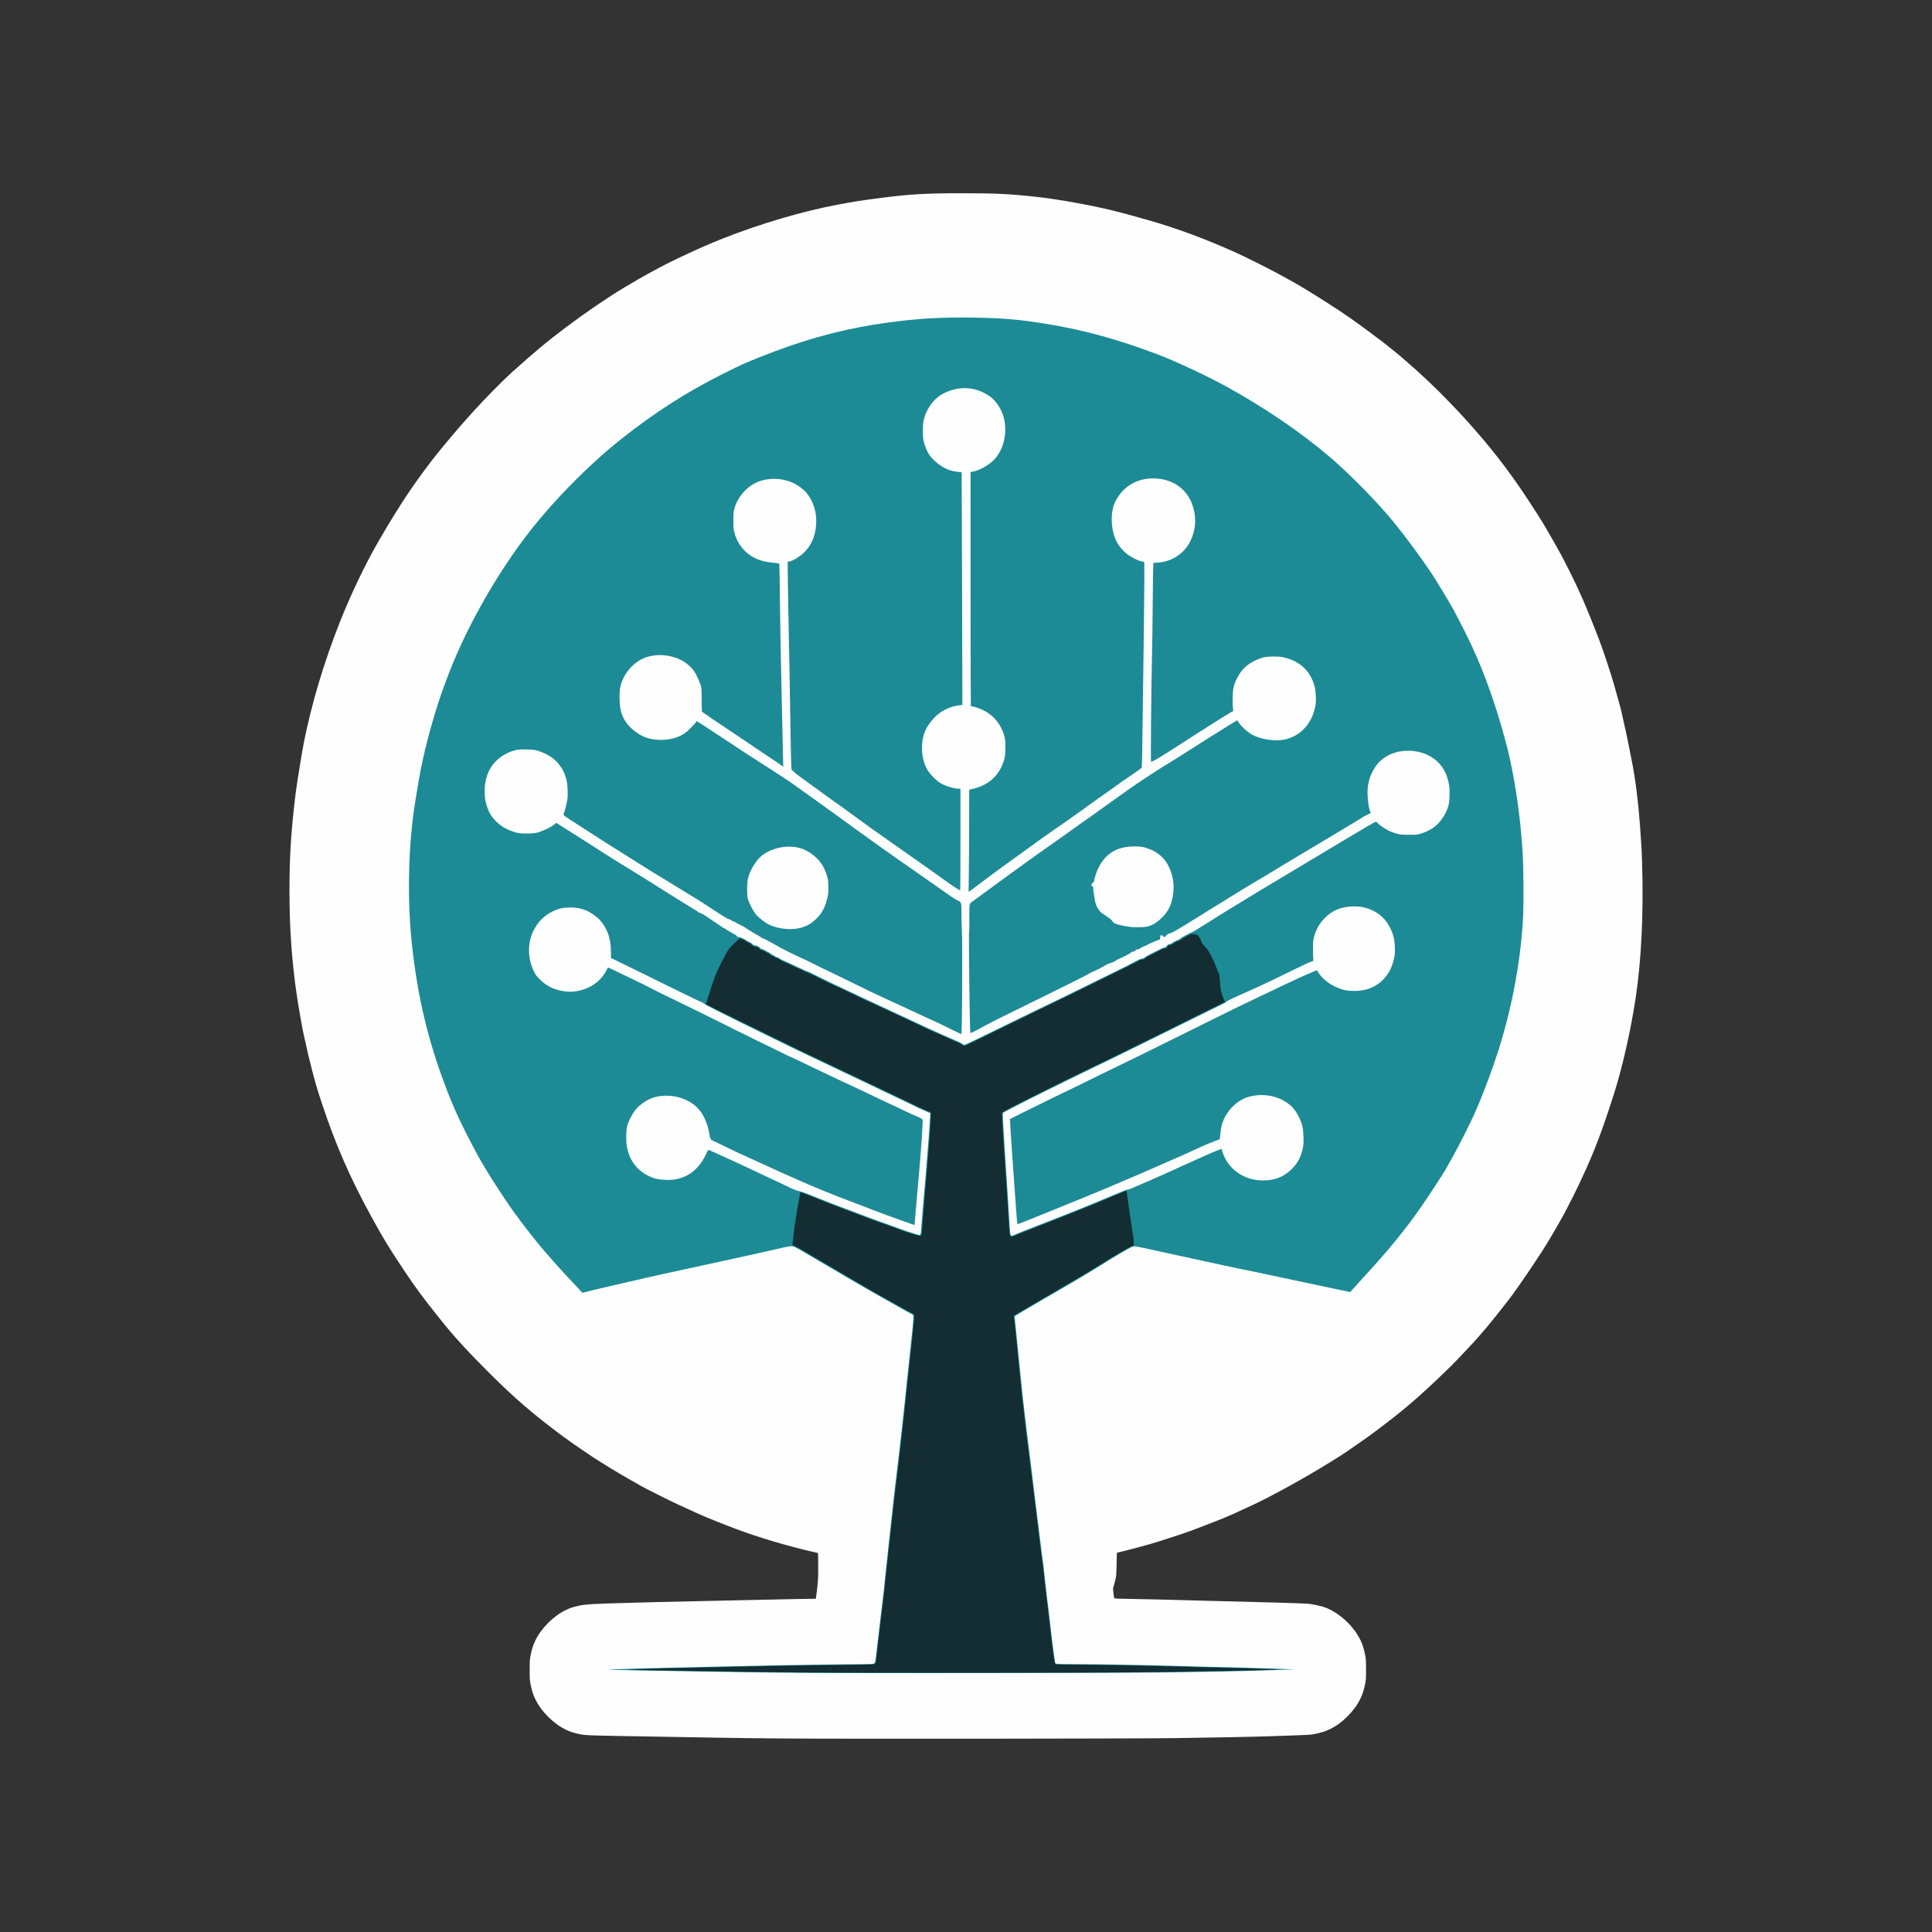 <?xml version="1.0" encoding="UTF-8"?>
<svg version="1.1" viewBox="0 0 512 512" xml:space="preserve" xmlns="http://www.w3.org/2000/svg"><rect x="0" y="0" width="512" height="512" fill="#333333" stroke="none"/><g transform="translate(793.79 8.859)" stroke-width=".122"><path d="m-586.11 451.86c-6.393-0.052-14.691-0.156-18.44-0.229-3.749-0.074-10.267-0.189-14.485-0.256-18.778-0.298-19.651-0.326-21.222-0.678-1.727-0.387-2.233-0.551-3.494-1.138-3.3-1.535-6.682-4.916-8.217-8.218-0.585-1.258-0.75-1.765-1.136-3.489-0.29-1.297-0.317-1.645-0.317-4.185 0-2.54 0.026-2.888 0.317-4.185 0.386-1.723 0.551-2.23 1.136-3.489 1.535-3.302 4.917-6.683 8.217-8.218 1.264-0.588 1.774-0.753 3.476-1.13 1.607-0.355 3.762-0.484 11.502-0.688 2.611-0.069 6.582-0.179 8.825-0.246 2.243-0.067 7.2-0.177 11.016-0.245 3.816-0.068 10.06-0.204 13.876-0.303 3.816-0.098 9.306-0.215 12.201-0.26l5.263-0.082 0.054-0.376c0.532-3.729 0.626-5.122 0.581-8.613l-0.041-3.124-1.421-0.324c-6.659-1.521-14.389-3.825-20.409-6.084-3.044-1.142-8.067-3.163-9.616-3.868-0.803-0.366-2.145-0.979-2.982-1.362-0.837-0.383-2.069-0.944-2.739-1.247-1.654-0.749-8.575-4.212-9.555-4.782-0.435-0.253-2.024-1.161-3.53-2.017-1.506-0.856-3.588-2.086-4.625-2.732-1.038-0.646-2.106-1.305-2.373-1.464-2.072-1.232-7.753-5.097-10.529-7.163-7.781-5.793-12.652-9.989-19.303-16.627-5.964-5.952-9.334-9.639-13.019-14.244-4.472-5.588-6.597-8.455-9.484-12.795-4.306-6.474-5.387-8.246-8.681-14.226-5.748-10.434-9.701-19.508-13.389-30.734-1.132-3.447-1.444-4.508-2.449-8.338-0.725-2.765-1.048-4.139-2.271-9.677-0.381-1.727-1.408-7.649-1.814-10.468-1.3-9.014-1.89-17.561-1.891-27.361-4.6e-4 -9.264 0.428-15.986 1.653-25.952 0.275-2.234 1.704-11.045 2.171-13.389 2.031-10.184 5.289-21.102 9.443-31.647 2.802-7.113 6.707-15.327 9.98-20.997 1.653-2.863 3.163-5.438 3.461-5.903 0.15-0.234 0.867-1.385 1.593-2.556 3.692-5.959 7.925-11.864 12.352-17.229 1.726-2.092 3.922-4.686 4.734-5.594 0.18-0.201 0.735-0.83 1.235-1.398s0.99-1.12 1.091-1.227c0.1-0.107 0.621-0.681 1.156-1.276 2.769-3.076 7.833-8.216 10.05-10.201 6.565-5.878 9.126-8.007 14.659-12.182 1.827-1.379 5.327-3.896 6.694-4.814 0.335-0.225 1.759-1.183 3.165-2.13 1.406-0.946 2.885-1.916 3.286-2.155 0.401-0.239 1.387-0.832 2.19-1.318 1.645-0.995 6.017-3.529 6.09-3.529 0.026 0 0.748-0.389 1.604-0.864 4.531-2.514 12.519-6.232 18.232-8.486 10.107-3.987 21.373-7.295 30.734-9.024 0.77-0.142 1.811-0.335 2.313-0.429 1.493-0.279 3.857-0.652 5.417-0.855 0.803-0.104 2.474-0.322 3.712-0.484 7.258-0.948 11.714-1.203 21.118-1.208 9.043-0.005 13.108 0.199 20.391 1.024 5.206 0.589 13.622 2.103 19.318 3.474 2.313 0.557 6 1.554 9.952 2.691 7.556 2.174 14.922 4.909 23.003 8.54 2.225 1 8.865 4.313 11.017 5.498 1.372 0.755 3.043 1.674 3.712 2.041 4.099 2.246 11.873 7.178 16.615 10.54 1.727 1.225 6.064 4.427 6.208 4.585 0.034 0.037 0.218 0.166 0.409 0.289 0.473 0.301 4.877 3.839 6.172 4.957 5.207 4.498 8.747 7.846 13.12 12.406 6.126 6.388 11.683 13.024 16.029 19.141 0.465 0.655 1.08 1.518 1.366 1.918 1.333 1.867 5.207 7.785 6.765 10.333 0.922 1.509 3.97 6.851 4.934 8.65 0.887 1.654 3.082 6.029 3.634 7.242 0.213 0.469 0.668 1.454 1.01 2.191 1.317 2.831 2.743 6.274 5.115 12.354 1.099 2.816 3.156 8.985 4.121 12.354 1.084 3.788 1.924 6.888 2.066 7.625 0.069 0.358 0.265 1.254 0.436 1.991 0.56 2.409 0.92 4.096 1.468 6.877 0.297 1.506 0.648 3.286 0.78 3.956 0.923 4.663 1.662 10.533 2.13 16.919 0.387 5.281 0.44 6.219 0.555 9.92 0.413 13.221-0.186 25.736-1.716 35.846-1.26 8.326-3.455 18.087-5.585 24.831-3.063 9.702-5.299 15.624-8.456 22.396-0.312 0.669-0.795 1.71-1.073 2.313-0.513 1.11-2.849 5.75-3.402 6.755-0.166 0.301-0.537 0.986-0.825 1.522-0.559 1.039-0.942 1.706-3.287 5.721-2.262 3.873-8.227 12.73-11.073 16.44-1.769 2.306-5.15 6.51-6.269 7.792-0.472 0.541-1.178 1.363-1.571 1.826-0.392 0.463-1.024 1.171-1.403 1.573-0.38 0.402-1.643 1.744-2.807 2.982-2.501 2.661-3.592 3.75-7.003 6.985-5.505 5.222-9.36 8.479-15.349 12.968-2.951 2.212-3.354 2.504-5.406 3.908-1.105 0.756-2.447 1.685-2.982 2.064-0.536 0.379-1.576 1.062-2.313 1.516-0.736 0.455-1.668 1.032-2.069 1.284-6.486 4.062-16.357 9.496-21.24 11.692-0.77 0.346-1.975 0.902-2.678 1.235-0.703 0.333-1.607 0.743-2.008 0.912-0.402 0.169-0.949 0.405-1.217 0.525-0.872 0.391-1.943 0.829-3.236 1.322-0.697 0.266-1.98 0.767-2.85 1.111-1.926 0.763-4.909 1.866-6.147 2.273-5.335 1.752-6.734 2.198-8.322 2.655-1.95 0.561-5.178 1.418-7.502 1.992l-1.4 0.346-0.071 3.092c-0.065 2.819-0.1 3.205-0.397 4.37-0.179 0.703-0.386 1.427-0.459 1.609-0.097 0.242-0.094 0.664 0.01 1.564 0.079 0.678 0.169 1.301 0.201 1.384 0.044 0.116 1.344 0.171 5.531 0.234 3.01 0.045 8.088 0.161 11.284 0.256 3.196 0.096 7.263 0.206 9.037 0.246 10.68 0.239 23.987 0.626 25.5 0.742 0.899 0.069 3.274 0.559 4.199 0.867 3.853 1.281 7.957 5.011 9.744 8.854 0.586 1.261 0.751 1.767 1.137 3.491 0.29 1.297 0.317 1.645 0.317 4.185s-0.026 2.888-0.317 4.185c-0.386 1.724-0.551 2.23-1.137 3.491-1.535 3.3-4.916 6.682-8.218 8.217-1.259 0.586-1.765 0.75-3.495 1.137-1.513 0.339-0.899 0.303-11.664 0.676-4.742 0.164-14.144 0.352-25.561 0.512-11.476 0.16-87.555 0.231-103.95 0.096z" fill="#fefefe"/><path d="m-577.11 434.5c-7.157-0.041-24.537-0.26-31.708-0.4-3.146-0.062-9.993-0.183-15.215-0.27-5.424-0.09-9.05-0.192-8.46-0.238 0.569-0.044 3.39-0.142 6.269-0.218s6.987-0.191 9.129-0.256c2.142-0.065 7.045-0.175 10.894-0.243 3.849-0.069 10.148-0.208 13.998-0.31 5.427-0.143 21.712-0.376 28.944-0.413 0.758-4e-3 0.929-0.045 1.165-0.281 0.3-0.3 0.246 0.034 0.865-5.383 0.168-1.473 0.386-3.308 0.483-4.078 0.097-0.77 0.292-2.413 0.432-3.652 0.14-1.238 0.335-2.854 0.433-3.591 0.173-1.303 0.387-3.235 0.661-5.964 0.074-0.736 0.268-2.571 0.431-4.078 0.163-1.506 0.408-3.807 0.544-5.112 0.136-1.305 0.328-3.031 0.426-3.834 0.098-0.803 0.29-2.583 0.427-3.956 0.137-1.372 0.465-4.303 0.73-6.512 0.265-2.209 0.62-5.167 0.788-6.573 0.56-4.678 1.512-13.107 1.829-16.189 0.172-1.674 0.423-4.111 0.557-5.417 0.134-1.305 0.431-4.072 0.661-6.147 0.796-7.198 1.183-11.254 1.105-11.566-0.037-0.15-0.336-0.381-0.766-0.591-0.387-0.19-1.718-0.922-2.956-1.627-1.238-0.705-3.667-2.072-5.397-3.038-1.73-0.966-3.428-1.936-3.773-2.156-0.346-0.22-1.286-0.772-2.089-1.226-0.803-0.455-1.844-1.056-2.313-1.336-0.469-0.28-2.386-1.405-4.26-2.499-4.088-2.386-5.406-3.16-7.729-4.533-0.971-0.574-1.996-1.136-2.279-1.249-0.74-0.296-1.16-0.239-5.024 0.674-1.482 0.35-6.874 1.547-11.198 2.486-16.458 3.573-23.425 5.109-26.048 5.742-1.238 0.299-3.714 0.87-5.501 1.269-1.787 0.399-4.407 1.015-5.821 1.369l-2.571 0.644-1.3-1.403c-0.715-0.772-1.875-2.008-2.578-2.747-1.684-1.771-5.703-6.295-7.322-8.243-1.883-2.265-5.198-6.55-6.854-8.856-3.275-4.564-7.814-11.699-9.835-15.462-4.067-7.57-6.308-12.388-8.518-18.315-4.659-12.492-7.229-23.366-8.73-36.942-1.256-11.362-1.072-24.827 0.492-35.907 0.373-2.643 1.385-8.662 1.862-11.076 1.349-6.827 3.878-15.828 6.137-21.849 0.201-0.536 0.528-1.412 0.726-1.948 4.507-12.172 12.233-26.152 20.585-37.246 6.872-9.129 16.739-19.23 25.758-26.369 8.747-6.924 16.951-12.187 26.535-17.023 5.435-2.743 7.705-3.733 13.876-6.053 10.306-3.875 19.797-6.294 30.186-7.694 7.957-1.072 13.87-1.422 22.145-1.309 8.209 0.112 12.74 0.502 20.213 1.741 9.793 1.624 18.402 3.998 29.091 8.024 4.456 1.678 13.296 5.811 18.136 8.479 10.32 5.688 19.906 12.226 27.678 18.879 4.502 3.854 10.886 10.266 15.174 15.24 3.285 3.811 8.486 10.76 11.799 15.765 1.101 1.663 4.718 7.663 5.502 9.126 5.034 9.396 7.539 15.092 10.625 24.161 1.319 3.876 2.824 9.02 3.884 13.267 1.482 5.942 2.894 14.838 3.536 22.275 0.456 5.277 0.514 6.584 0.578 13.024 0.069 6.879-0.053 10.059-0.586 15.276-0.971 9.506-3.099 19.72-6.012 28.847-1.774 5.557-4.075 11.663-6.332 16.797-1.071 2.436-4.538 9.281-5.98 11.807-0.86 1.506-1.674 2.952-1.808 3.213-0.325 0.635-4.394 6.859-6.147 9.402-4.256 6.176-8.903 11.866-15.641 19.152-0.469 0.507-1.417 1.563-2.107 2.348s-1.275 1.427-1.3 1.427c-0.025 0-0.912-0.186-1.971-0.414-1.059-0.228-3.679-0.781-5.821-1.23-2.142-0.449-5.511-1.163-7.486-1.589-5.383-1.159-10.206-2.175-13.267-2.794-1.506-0.305-3.615-0.748-4.686-0.984-1.071-0.237-3.728-0.812-5.903-1.279-5.095-1.093-9.622-2.079-11.641-2.536-5.335-1.209-6.274-1.378-6.79-1.226-0.777 0.229-3.924 2.066-9.382 5.477-0.937 0.586-2.334 1.437-3.104 1.891-0.77 0.454-2.194 1.301-3.165 1.881-0.971 0.58-2.477 1.458-3.347 1.951-0.87 0.493-3.116 1.799-4.99 2.902-1.875 1.103-4.298 2.522-5.386 3.154-1.114 0.646-1.978 1.224-1.978 1.323 0 0.165 0.151 1.674 0.918 9.144 0.17 1.657 0.471 4.656 0.669 6.664 0.537 5.449 1.328 12.328 2.239 19.475 0.171 1.339 0.449 3.585 0.618 4.99 0.169 1.406 0.442 3.652 0.606 4.99s0.441 3.612 0.614 5.051c0.173 1.439 0.452 3.685 0.618 4.99 0.327 2.562 0.718 5.768 0.907 7.425 0.065 0.569 0.194 1.473 0.288 2.008 0.093 0.536 0.205 1.439 0.247 2.008 0.042 0.569 0.215 2.185 0.383 3.591 0.169 1.406 0.385 3.268 0.481 4.138 0.096 0.87 0.285 2.404 0.419 3.408 0.135 1.004 0.386 3.168 0.559 4.808 0.173 1.64 0.501 4.324 0.73 5.964 0.229 1.64 0.416 2.992 0.416 3.004 0 0.012 0.086 0.108 0.192 0.213 0.165 0.165 0.689 0.192 3.865 0.193 5.556 3e-3 18.75 0.219 25.522 0.418 3.314 0.098 7.449 0.21 9.19 0.249 7.259 0.163 16.942 0.432 20.753 0.575l4.078 0.154-2.434 0.08c-1.339 0.044-4.132 0.139-6.208 0.212-5.015 0.176-14.064 0.359-25.804 0.522-8.45 0.117-77.554 0.224-92.08 0.142zm53.922-116.85c0.904-0.364 2.848-1.129 4.321-1.7 9.315-3.613 13.905-5.455 18.98-7.612 3.603-1.532 4.605-1.923 4.928-1.923 0.125 0 0.631-0.171 1.123-0.379 2.544-1.077 8.408-3.645 9.902-4.337 0.937-0.434 2.663-1.216 3.834-1.738 1.171-0.522 2.656-1.195 3.3-1.496 1.744-0.815 5.38-2.38 6.124-2.637l0.653-0.225 0.072 0.359c0.04 0.198 0.241 0.781 0.447 1.296 1.626 4.06 5.71 6.714 10.34 6.717 3.112 2e-3 5.42-0.862 7.465-2.795 1.649-1.56 2.589-3.201 3.081-5.38 0.282-1.25 0.305-1.557 0.256-3.383-0.063-2.344-0.267-3.273-1.116-5.064-0.95-2.005-1.922-3.14-3.62-4.226-2.825-1.807-6.632-2.279-10.019-1.241-2.732 0.837-5.41 3.427-6.52 6.304-0.419 1.086-0.566 1.776-0.77 3.599l-0.141 1.258-1.399 0.524c-1.585 0.593-3.837 1.577-6.654 2.908-1.058 0.5-2.965 1.348-4.237 1.886-1.272 0.537-3.299 1.424-4.504 1.97-1.205 0.546-3.013 1.337-4.017 1.758s-2.675 1.134-3.712 1.585c-3.661 1.591-7.667 3.267-13.085 5.474-10.916 4.449-15.451 6.28-15.72 6.348-0.34 0.085-0.341 0.079-0.522-2.328-0.279-3.714-0.624-8.474-0.802-11.076-0.101-1.473-0.265-3.855-0.366-5.295-0.363-5.174-0.541-7.983-0.542-8.548l-1e-3 -0.575 6.116-3.032c3.364-1.668 6.965-3.427 8.003-3.91 1.038-0.483 2.9-1.387 4.138-2.01 2.582-1.298 11.766-5.781 11.842-5.781 0.065 0 12.703-6.238 21.326-10.527 7.262-3.611 9.059-4.488 14.971-7.302 2.142-1.02 4.99-2.375 6.329-3.013 3.155-1.503 6.128-2.85 7.105-3.218 0.427-0.161 0.931-0.373 1.122-0.472l0.346-0.179 0.447 0.701c1.093 1.713 3.053 3.208 5.381 4.106 1.437 0.554 2.367 0.712 4.161 0.705 4.184-0.016 7.363-1.849 9.348-5.388 0.472-0.841 1.055-2.632 1.249-3.832 0.234-1.448 0.087-4.012-0.305-5.326-1.026-3.445-3.108-5.851-6.091-7.039-1.615-0.643-3.033-0.879-4.809-0.801-3.133 0.139-5.236 1.023-7.251 3.048-1.46 1.468-2.329 3.001-2.89 5.103-0.229 0.859-0.266 1.316-0.266 3.309 0 1.272 0.04 2.456 0.09 2.632 0.086 0.307 0.055 0.332-0.791 0.633-0.485 0.172-3.005 1.357-5.601 2.632-2.596 1.275-4.738 2.319-4.761 2.319-0.023 0-0.774 0.35-1.671 0.777-1.856 0.885-2.682 1.264-4.064 1.868-4.032 1.761-6.147 2.777-6.147 2.954 0 0.065-0.534 0.372-1.187 0.684-0.653 0.311-5.201 2.558-10.106 4.993-4.906 2.435-8.944 4.427-8.975 4.427-0.03 0-2.178 1.058-4.774 2.351-2.595 1.293-5.458 2.699-6.362 3.123-3.954 1.856-19.326 9.415-22.153 10.894-1.707 0.893-3.624 1.878-4.26 2.188-0.636 0.311-1.231 0.639-1.321 0.729-0.137 0.136-0.142 0.573-0.028 2.581 0.25 4.404 0.455 7.669 0.927 14.772 0.167 2.51 0.358 5.496 0.425 6.634 0.312 5.325 0.496 7.986 0.567 8.183 0.17 0.476 0.282 0.523 0.751 0.318 0.244-0.107 1.184-0.493 2.088-0.856zm-26.394-2.046c0.112-1.54 0.344-4.361 0.517-6.269 0.172-1.908 0.398-4.482 0.501-5.721 0.577-6.92 0.694-8.373 0.908-11.259 0.129-1.741 0.272-3.851 0.318-4.691l0.084-1.526-0.534-0.228c-1.802-0.77-2.805-1.235-5.585-2.593-1.707-0.833-4.199-2.023-5.538-2.643-1.339-0.62-3.093-1.458-3.898-1.862-0.805-0.404-2.065-1.006-2.8-1.339-0.735-0.333-2.76-1.292-4.5-2.131-1.741-0.84-4.507-2.157-6.147-2.927-4.164-1.956-9.597-4.574-12.476-6.013-1.339-0.669-3.831-1.894-5.538-2.722-6.606-3.206-12.792-6.328-12.853-6.487-0.035-0.091-0.293-0.265-0.574-0.386-1.143-0.492-8.019-3.839-15.269-7.431-4.234-2.098-7.973-3.933-8.307-4.077l-0.608-0.262-1e-3 -1.354c-3e-3 -3.817-0.832-6.273-2.956-8.752-0.645-0.753-2.507-2.059-3.555-2.493-1.363-0.565-2.604-0.803-4.199-0.804-1.957-1e-3 -3.101 0.248-4.686 1.021-2.071 1.01-3.46 2.285-4.68 4.293-2.058 3.388-2.189 7.807-0.345 11.634 0.42 0.871 0.695 1.237 1.61 2.145 1.622 1.61 3.323 2.51 5.625 2.975 2.178 0.441 3.975 0.319 6.138-0.417 2.627-0.893 4.719-2.712 5.953-5.175 0.151-0.301 0.287-0.562 0.302-0.58 0.015-0.018 1.09 0.481 2.389 1.108 1.299 0.627 2.745 1.321 3.214 1.543 2.13 1.008 5.16 2.508 6.999 3.466 1.105 0.576 2.447 1.243 2.982 1.484 1.358 0.61 16.743 8.194 18.075 8.91 0.298 0.16 2.199 1.079 2.921 1.413 0.368 0.17 0.806 0.388 0.974 0.485 0.167 0.097 0.469 0.258 0.669 0.357 0.697 0.344 2.195 1.065 2.86 1.377 0.368 0.172 1.984 0.968 3.591 1.767 1.607 0.8 3.168 1.553 3.469 1.675 0.569 0.23 2.601 1.192 5.843 2.766 1.038 0.504 2.818 1.353 3.956 1.888s2.617 1.233 3.286 1.552c2.403 1.145 3.305 1.567 4.504 2.107 0.669 0.301 2.203 1.022 3.408 1.602 1.205 0.58 2.574 1.238 3.043 1.463 0.942 0.453 2.29 1.079 3.408 1.585 0.402 0.181 1.661 0.785 2.8 1.342 1.138 0.557 2.5 1.183 3.026 1.391 1.199 0.474 1.886 0.862 1.966 1.11 0.117 0.362-0.364 7.677-0.864 13.136-0.101 1.105-0.26 2.912-0.354 4.017-0.478 5.658-0.565 6.662-0.732 8.461-0.1 1.072-0.181 2.023-0.181 2.113 0 0.107-0.073 0.134-0.213 0.078-0.117-0.047-1.363-0.485-2.769-0.972-2.928-1.016-7.063-2.547-9.372-3.471-0.87-0.348-2.377-0.926-3.347-1.284-5.835-2.151-12.597-4.943-18.562-7.664-1.138-0.519-2.836-1.287-3.773-1.707-0.937-0.42-3.156-1.432-4.93-2.25-1.774-0.818-3.855-1.775-4.625-2.126-0.77-0.351-2.331-1.103-3.469-1.67-1.138-0.567-2.25-1.103-2.471-1.19-0.518-0.205-0.688-0.561-0.873-1.829-0.308-2.114-1.205-4.358-2.376-5.95-2.417-3.284-7.524-4.869-12.006-3.726-1.901 0.485-4.131 1.979-5.356 3.59-0.722 0.95-1.735 2.947-2.005 3.956-0.309 1.151-0.366 3.918-0.112 5.437 0.597 3.574 2.546 6.303 5.59 7.827 1.518 0.76 2.713 1.054 4.58 1.127 1.783 0.069 2.937-0.082 4.356-0.57 2.843-0.978 5.038-3.115 6.534-6.361 0.416-0.903 0.522-1.047 0.73-0.987 0.134 0.038 1.503 0.658 3.043 1.377 1.54 0.719 3.512 1.622 4.382 2.007 0.87 0.385 2.76 1.263 4.199 1.951 2.956 1.413 4.147 1.974 6.329 2.977 0.837 0.385 1.987 0.934 2.556 1.22 1.414 0.711 2.924 1.339 3.222 1.339 0.362 1e-3 2.586 0.809 5.359 1.947 1.339 0.55 2.927 1.182 3.53 1.406 0.603 0.224 1.506 0.565 2.008 0.758 0.502 0.193 2.556 0.966 4.564 1.718 2.008 0.752 3.788 1.425 3.956 1.496 0.167 0.071 0.825 0.311 1.461 0.532 2.131 0.743 4.554 1.617 5.721 2.062 1.044 0.399 3.074 1.075 4.686 1.562 1.149 0.347 1.066 0.519 1.297-2.658zm14.162-48.827c1.473-0.713 5.307-2.581 8.52-4.151 9.016-4.405 9.696-4.735 12.233-5.938 1.305-0.619 3.086-1.483 3.956-1.919 2.025-1.015 8.917-4.404 12.537-6.167 1.54-0.75 2.909-1.424 3.043-1.498 0.134-0.074 0.545-0.289 0.913-0.478 0.368-0.188 1.135-0.594 1.704-0.902 0.597-0.323 1.189-0.558 1.4-0.555 0.227 3e-3 0.483-0.108 0.677-0.293 0.405-0.387 5.068-2.73 5.434-2.73 0.154 0 0.279-0.047 0.279-0.104 0-0.268 0.618-0.748 0.964-0.748 0.234 0 0.517-0.132 0.783-0.365 0.229-0.201 0.494-0.365 0.59-0.365 0.096 0 0.28-0.08 0.41-0.179 0.13-0.098 0.332-0.18 0.449-0.183 0.117-2e-3 0.336-0.127 0.485-0.278 0.15-0.151 0.41-0.346 0.578-0.434 0.168-0.088 0.806-0.431 1.417-0.761 0.611-0.33 1.174-0.6 1.252-0.6 0.078 0 0.509-0.238 0.959-0.529 0.45-0.291 1.174-0.739 1.609-0.995 0.435-0.256 1.01-0.612 1.278-0.792 1.354-0.906 10.223-6.363 14.789-9.098 0.837-0.501 2.343-1.404 3.347-2.006 1.004-0.602 3.77-2.257 6.147-3.678 6.119-3.659 8.962-5.362 10.711-6.416 6.44-3.88 9.565-5.698 9.79-5.698 0.079 0 0.332 0.196 0.563 0.436 0.664 0.69 2.434 1.814 3.512 2.23 1.799 0.694 2.422 0.798 4.758 0.792 2.12-5e-3 2.136-7e-3 3.469-0.45 2.165-0.719 3.723-1.791 4.928-3.391 0.994-1.319 1.509-2.291 1.894-3.573 0.28-0.933 0.337-1.384 0.386-3.043 0.049-1.666 0.019-2.131-0.204-3.216-0.342-1.663-0.829-2.897-1.601-4.062-2.125-3.204-6.08-4.893-10.483-4.477-3.138 0.297-5.815 1.851-7.452 4.324-1.192 1.802-1.829 3.734-1.967 5.97-0.115 1.855 0.31 5.159 0.754 5.862 0.159 0.251 0.127 0.281-0.752 0.698-0.505 0.24-1.064 0.54-1.243 0.667s-0.517 0.34-0.751 0.473c-0.234 0.133-1.165 0.697-2.069 1.252-0.904 0.556-2.355 1.43-3.226 1.942-2.169 1.277-11.379 6.787-13.024 7.792-0.736 0.45-1.832 1.108-2.434 1.463-0.603 0.355-1.917 1.153-2.921 1.772-1.004 0.62-2.702 1.635-3.773 2.256-1.071 0.621-2.577 1.519-3.347 1.997-0.77 0.477-2.112 1.307-2.982 1.844-0.87 0.537-2.185 1.349-2.921 1.805-0.736 0.456-2.27 1.402-3.408 2.103s-2.562 1.589-3.165 1.974c-1.263 0.808-4.155 2.565-5.652 3.435-0.565 0.328-1.195 0.63-1.4 0.67-0.486 0.096-1.136 0.524-1.207 0.794-0.076 0.29-0.527 0.27-0.687-0.03-0.076-0.142-0.255-0.243-0.43-0.243-0.26 0-0.3 0.055-0.3 0.416 0 0.542-0.105 0.801-0.325 0.801-0.098 0-0.489 0.143-0.869 0.317-0.381 0.174-0.975 0.423-1.321 0.553-0.346 0.13-0.765 0.343-0.932 0.474-0.167 0.131-0.373 0.238-0.459 0.238-0.211 0-1.199 0.477-1.557 0.751-0.16 0.122-0.445 0.222-0.635 0.222-0.22 0-0.392 0.088-0.474 0.243-0.082 0.154-0.311 0.272-0.623 0.322-0.271 0.043-0.522 0.154-0.557 0.246-0.062 0.161-2.612 1.5-3.212 1.687-0.162 0.05-0.458 0.207-0.657 0.349-0.539 0.382-0.8 0.505-1.722 0.807-0.46 0.151-0.918 0.343-1.019 0.428-0.336 0.284-3.013 1.665-3.53 1.821-0.167 0.051-0.364 0.139-0.436 0.197-0.248 0.197-2.907 1.581-5.163 2.686-1.238 0.607-5.566 2.748-9.616 4.759-4.05 2.01-8.24 4.071-9.312 4.58-1.071 0.509-2.961 1.482-4.199 2.163-2.681 1.475-3.619 1.938-3.718 1.839-0.166-0.166-0.483-26.995-0.32-26.995 0.058 0 0.079-1.223 0.047-2.718-0.032-1.495-0.018-3.141 0.03-3.659 0.087-0.929 0.095-0.946 0.594-1.302 0.96-0.684 4.236-3.088 6.896-5.062 0.904-0.671 3.04-2.223 4.747-3.451 1.707-1.227 4.451-3.2 6.098-4.383 1.647-1.183 3.701-2.635 4.564-3.225 0.864-0.59 2.131-1.488 2.816-1.996 0.685-0.507 1.879-1.36 2.652-1.896 1.552-1.074 7.277-5.152 11.438-8.149 1.473-1.06 3.335-2.367 4.138-2.904 0.803-0.537 1.748-1.173 2.1-1.413 0.352-0.24 0.735-0.493 0.852-0.56 0.117-0.068 0.788-0.511 1.491-0.984s1.99-1.291 2.86-1.817c1.838-1.109 6.205-3.854 9.007-5.661 1.071-0.691 2.262-1.452 2.647-1.691 0.385-0.24 1.48-0.921 2.434-1.515 0.954-0.593 1.926-1.203 2.161-1.355 0.798-0.516 2.372-1.483 2.946-1.809l0.573-0.325 0.144 0.276c0.593 1.135 2.596 2.975 4.015 3.689 1.891 0.952 4.891 1.512 7.11 1.326 4.865-0.407 8.599-4.103 9.439-9.343 0.201-1.256 0.085-3.615-0.24-4.87-1.087-4.195-4.03-6.891-8.529-7.812-1.257-0.257-4.02-0.196-5.155 0.114-1.861 0.508-3.863 1.629-5.013 2.807-1.271 1.302-2.433 3.448-2.822 5.212-0.21 0.953-0.286 4.247-0.126 5.459l0.091 0.689-0.789 0.441c-0.694 0.388-2.551 1.546-6.027 3.759-0.569 0.362-1.911 1.215-2.982 1.895-2.39 1.517-3.355 2.138-5.818 3.747-1.058 0.691-1.951 1.256-1.985 1.256-0.034 0-0.373 0.208-0.755 0.463-1.481 0.989-3.326 2.004-3.438 1.892-0.124-0.124 0.045-19.227 0.246-27.831 0.064-2.758 0.148-8.877 0.186-13.596 0.038-4.72 0.1-9.19 0.137-9.933l0.068-1.352 1.176-0.069c3.633-0.213 6.928-2.356 8.531-5.549 1.678-3.341 1.786-7.016 0.309-10.499-1.495-3.524-4.714-5.788-8.809-6.197-5.015-0.501-9.26 1.816-11.382 6.212-1.4 2.9-1.109 7.927 0.631 10.905 0.617 1.056 1.781 2.334 2.752 3.021 1.179 0.835 2.839 1.66 3.613 1.796l0.7 0.123 0.054 0.506c0.03 0.278 0.011 4.806-0.043 10.061-0.099 9.74-0.133 12.429-0.35 27.204-0.068 4.619-0.142 10.234-0.165 12.476-0.023 2.243-0.085 4.175-0.137 4.293-0.052 0.119-1.198 0.958-2.546 1.864-1.348 0.907-2.697 1.828-2.998 2.048-0.301 0.22-1.013 0.739-1.582 1.154s-1.445 1.035-1.948 1.378c-1.046 0.714-5.016 3.549-7.79 5.561-1.038 0.753-2.423 1.734-3.079 2.181-0.656 0.447-1.751 1.21-2.434 1.694-0.683 0.485-1.817 1.274-2.52 1.754-0.703 0.48-1.579 1.101-1.948 1.38s-1.847 1.349-3.286 2.377c-4.831 3.453-10.538 7.621-12.012 8.774-1.511 1.182-3.721 2.81-3.74 2.756-6e-3 -0.017 0.024-1.948 0.065-4.291s0.083-8.427 0.091-13.52l0.015-9.26 1.289-0.319c4.123-1.02 6.884-3.711 8.035-7.832 0.308-1.101 0.378-4.38 0.118-5.537-0.743-3.312-2.765-5.93-5.697-7.375-1.067-0.526-2.486-1.011-2.959-1.011-0.156 0-0.315-0.049-0.352-0.109-0.037-0.06-0.069-14.041-0.07-31.069l-2e-3 -30.959 0.337-0.038c1.863-0.211 4.852-1.92 6.246-3.574 3.007-3.566 3.493-9.491 1.106-13.464-1.169-1.946-2.285-2.972-4.337-3.99-3.285-1.629-7.046-1.525-10.59 0.292-2.51 1.288-4.592 4.171-5.225 7.237-0.247 1.194-0.253 3.882-0.012 5.142 0.262 1.368 0.892 2.913 1.636 4.008 0.45 0.662 1.886 2.024 2.725 2.583 1.645 1.096 2.879 1.561 4.641 1.75 0.598 0.064 1.099 0.129 1.114 0.145 0.015 0.016 0.064 13.895 0.108 30.842l0.081 30.812-0.769 0.084c-2.286 0.249-4.525 1.276-6.235 2.858-0.804 0.744-1.914 2.15-2.441 3.092-1.766 3.158-1.678 8.003 0.204 11.215 0.661 1.128 2.461 2.926 3.514 3.51 1.448 0.803 3.511 1.42 4.748 1.42h0.476v13.443c0 7.394-0.041 13.468-0.092 13.5-0.112 0.069-2.814-1.716-4.476-2.957-0.667-0.499-2.692-1.945-4.5-3.215-1.808-1.27-5.094-3.578-7.303-5.13-6.086-4.275-8.714-6.145-10.606-7.547-2.034-1.507-7.019-5.101-8.662-6.244-0.355-0.247-1.645-1.188-2.867-2.092-1.222-0.904-2.848-2.081-3.613-2.617-0.765-0.536-1.673-1.248-2.018-1.582l-0.627-0.609-0.076-1.035c-0.042-0.569-0.13-4.485-0.195-8.703-0.21-13.548-0.368-22.396-0.491-27.448-0.066-2.711-0.155-7.835-0.198-11.386l-0.079-6.456 0.78-0.212c1.05-0.286 2.899-1.536 3.949-2.669 1.876-2.026 2.86-4.779 2.854-7.985-5e-3 -2.911-0.945-5.521-2.748-7.632-0.576-0.674-2.073-1.799-3.031-2.277-3.212-1.602-7.233-1.666-10.315-0.163-2.616 1.275-4.83 3.957-5.588 6.768-0.24 0.892-0.279 1.328-0.28 3.165-1e-3 1.811 0.04 2.294 0.275 3.226 0.741 2.949 2.748 5.437 5.439 6.745 1.51 0.734 3.051 1.105 5.398 1.299 0.562 0.046 1.036 0.144 1.062 0.219 0.026 0.074 0.103 4.764 0.17 10.421 0.067 5.657 0.202 13.544 0.3 17.528 0.098 3.983 0.236 10.282 0.307 13.998 0.071 3.716 0.16 7.899 0.199 9.296l0.07 2.54-1.318-0.926c-0.725-0.509-5.551-3.755-10.724-7.213-5.173-3.458-9.445-6.348-9.491-6.422-0.047-0.074-0.088-1.532-0.091-3.239-6e-3 -3.347-5e-3 -3.341-0.788-5.173-0.84-1.967-1.524-2.958-2.793-4.043-2.709-2.318-7.048-3.171-10.746-2.114-3.353 0.959-6.282 4.125-7.177 7.758-0.217 0.883-0.265 1.429-0.263 3.025 3e-3 2.868 0.47 4.686 1.663 6.481 1.205 1.812 3.691 3.668 5.688 4.247 3.704 1.073 7.899 0.425 10.408-1.609 0.734-0.595 2.608-2.575 2.608-2.756 0-0.052 0.048-0.095 0.107-0.095 0.059 0 2.52 1.602 5.471 3.56 2.95 1.958 6.301 4.163 7.446 4.899 4.604 2.961 5.234 3.367 6.756 4.354 0.87 0.565 2.294 1.485 3.165 2.046 1.532 0.987 3.747 2.54 7.32 5.132 0.946 0.687 2.672 1.928 3.834 2.758 1.163 0.83 3.017 2.169 4.122 2.974 7.351 5.36 14.104 10.17 19.597 13.958 0.904 0.623 2.355 1.637 3.226 2.252 7.237 5.119 7.17 5.073 8.29 5.636 0.904 0.454 0.895 0.422 0.9 3.37 2e-3 1.138 0.061 3.192 0.132 4.564 0.18 3.492 0.062 27.232-0.137 27.431-0.035 0.035-1.374-0.597-2.974-1.406-1.601-0.808-3.53-1.736-4.287-2.061-0.758-0.325-2.525-1.139-3.929-1.809-1.403-0.67-3.526-1.651-4.716-2.18-1.191-0.529-3.383-1.543-4.872-2.253-1.488-0.71-2.734-1.29-2.767-1.29-0.034 0-2.513-1.21-5.51-2.689-2.997-1.479-5.927-2.901-6.512-3.162-0.585-0.26-1.899-0.901-2.921-1.425s-2.187-1.098-2.588-1.276c-3.034-1.347-7.046-3.352-8.334-4.165-0.297-0.187-0.788-0.458-1.093-0.602-0.305-0.144-0.774-0.403-1.044-0.576s-0.661-0.352-0.87-0.398c-0.209-0.046-0.669-0.299-1.023-0.563s-0.707-0.48-0.786-0.48c-0.078 0-0.356-0.152-0.617-0.338-0.261-0.186-0.886-0.579-1.388-0.874s-1.022-0.629-1.156-0.744c-0.134-0.114-0.669-0.403-1.19-0.641-0.52-0.238-1.089-0.546-1.264-0.683-0.175-0.138-0.426-0.25-0.558-0.25-0.132 0-0.403-0.137-0.602-0.304s-0.466-0.304-0.594-0.304c-0.317 0-1.653-0.818-5.184-3.174-1.061-0.708-2.285-1.498-2.721-1.756-0.435-0.257-1.914-1.162-3.286-2.011-3.08-1.904-8.086-4.963-9.555-5.837-0.603-0.359-2.328-1.446-3.834-2.416-1.506-0.97-3.478-2.212-4.382-2.761-1.629-0.989-2.697-1.667-5.932-3.762-0.922-0.597-3.209-2.066-5.084-3.265-3.756-2.402-3.998-2.584-3.842-2.878 0.245-0.462 0.887-2.957 1.005-3.909 0.184-1.48 0.057-3.97-0.266-5.234-0.833-3.254-2.901-5.687-5.961-7.011-1.832-0.793-2.648-0.953-4.872-0.953-1.712 0-2.148 0.04-2.956 0.271-1.298 0.371-2.348 0.865-3.438 1.619-2.91 2.012-4.438 5.179-4.438 9.198-2e-5 1.698 0.188 2.821 0.724 4.33 0.522 1.471 1.103 2.407 2.205 3.554 1.352 1.408 3.209 2.45 5.49 3.081 1.134 0.313 4.476 0.299 5.579-0.024 1.716-0.502 3.802-1.524 4.603-2.256l0.361-0.33 0.796 0.499c0.758 0.475 3.551 2.244 6.632 4.202 0.782 0.497 2.983 1.906 4.891 3.131 1.908 1.225 4.619 2.922 6.025 3.772 2.284 1.38 4.357 2.671 10.616 6.608 1.019 0.641 2.142 1.343 2.495 1.56 0.354 0.217 1.574 0.979 2.712 1.694s2.351 1.455 2.695 1.646c0.344 0.191 0.693 0.428 0.776 0.528 0.082 0.099 0.217 0.181 0.299 0.181 0.214 0 0.877 0.344 1.629 0.844 0.358 0.239 0.826 0.543 1.04 0.677 0.214 0.134 0.583 0.394 0.821 0.578s0.468 0.335 0.511 0.335c0.043 0 0.338 0.198 0.654 0.439 0.316 0.242 0.7 0.487 0.853 0.545 0.153 0.058 0.278 0.158 0.278 0.222 0 0.064 0.315 0.264 0.7 0.445 0.385 0.181 0.733 0.38 0.773 0.443 0.04 0.062 0.424 0.3 0.852 0.528 1.534 0.816 1.685 0.912 1.814 1.152 0.083 0.155 0.255 0.243 0.476 0.243 0.419 0 1.645 0.539 2.119 0.932 0.189 0.157 0.42 0.285 0.512 0.285 0.213 0 1.06 0.57 1.189 0.8 0.053 0.096 0.261 0.174 0.461 0.174 0.449 0 1.218 0.384 1.411 0.705 0.079 0.131 0.341 0.275 0.581 0.32 0.241 0.045 0.677 0.244 0.969 0.441 0.293 0.198 0.585 0.359 0.65 0.359 0.065 0 0.325 0.164 0.577 0.365 0.253 0.201 0.53 0.365 0.616 0.365 0.086 0 0.319 0.137 0.518 0.304s0.473 0.304 0.609 0.304c0.136 0 0.402 0.129 0.591 0.288 0.189 0.158 0.755 0.465 1.257 0.681 0.972 0.419 1.862 0.825 3.53 1.611 1.76 0.83 2.241 1.043 2.556 1.135 0.167 0.049 0.66 0.269 1.095 0.488 1.85 0.935 6.397 3.14 7.973 3.866 0.937 0.432 2.854 1.337 4.26 2.01 1.406 0.673 3.569 1.688 4.808 2.254s3.676 1.697 5.417 2.513c1.741 0.816 4.233 1.977 5.538 2.579 1.305 0.603 2.702 1.255 3.104 1.449 1.058 0.511 5.497 2.479 7.059 3.129 0.736 0.306 1.552 0.712 1.814 0.901 0.261 0.189 0.535 0.344 0.609 0.345 0.074 0 1.339-0.583 2.812-1.296zm-47.091-29.56c2.165-0.365 3.869-1.293 5.381-2.93 1.326-1.436 1.954-2.681 2.596-5.15 0.228-0.875 0.271-1.354 0.263-2.876-9e-3 -1.605-0.049-1.957-0.333-2.909-0.73-2.447-1.783-4.087-3.524-5.487-1.863-1.498-3.642-2.208-5.857-2.337-2.854-0.166-5.82 0.713-7.881 2.335-1.56 1.228-3.212 3.942-3.703 6.085-0.273 1.191-0.307 4.258-0.06 5.295 0.271 1.135 1.512 3.51 2.275 4.353 0.841 0.929 2.436 2.146 3.405 2.599 2.172 1.014 5.099 1.415 7.439 1.021zm93.242-0.656c1.346-0.453 2.48-1.236 3.754-2.588 1.05-1.116 1.677-2.166 2.084-3.494 0.763-2.489 0.862-4.89 0.294-7.141-1.02-4.04-3.246-6.399-7.125-7.55-0.959-0.285-1.316-0.326-2.86-0.333-4.659-0.02-7.769 1.879-9.678 5.909-0.49 1.034-1.026 2.739-1.031 3.277-1e-3 0.113-0.166 0.322-0.367 0.465-0.431 0.307-0.497 0.789-0.122 0.887 0.191 0.05 0.243 0.166 0.243 0.542 0 0.263 0.051 0.775 0.113 1.137 0.062 0.363 0.176 1.087 0.253 1.611 0.192 1.305 0.502 2.14 1.086 2.931 0.538 0.728 0.511 0.706 2.201 1.824 0.642 0.425 1.226 0.907 1.312 1.085 0.086 0.176 0.31 0.429 0.499 0.564 0.636 0.453 2.767 0.952 4.944 1.157 0.268 0.025 1.199 0.029 2.07 9e-3 1.204-0.028 1.762-0.098 2.332-0.29z" fill="#1c8b96"/><path d="m-582.95 434.33c-6.728-0.051-15.026-0.151-18.44-0.222-3.414-0.071-10.288-0.188-15.276-0.261-11.286-0.165-13.272-0.269-7.607-0.398 2.209-0.05 5.66-0.143 7.668-0.205 2.008-0.063 6.828-0.172 10.711-0.244 3.883-0.071 10.154-0.211 13.937-0.31 3.782-0.099 12.013-0.233 18.291-0.297 7.312-0.075 11.497-0.161 11.646-0.241 0.342-0.183 0.278 0.2 0.917-5.419 0.168-1.473 0.384-3.308 0.482-4.078 0.097-0.77 0.292-2.413 0.432-3.652 0.14-1.238 0.335-2.854 0.433-3.591 0.174-1.312 0.393-3.292 0.661-5.964 0.074-0.736 0.27-2.544 0.437-4.017 0.383-3.385 1.202-10.868 1.513-13.815 0.241-2.286 0.543-4.868 0.968-8.277 0.474-3.804 0.742-6.052 0.858-7.181 0.114-1.12 0.239-2.215 0.734-6.451 0.129-1.105 0.348-3.104 0.486-4.443 0.138-1.339 0.357-3.448 0.486-4.686 0.129-1.238 0.348-3.347 0.486-4.686 0.138-1.339 0.358-3.365 0.488-4.504 0.715-6.256 1.209-11.442 1.122-11.774-0.031-0.119-0.444-0.406-0.925-0.642-0.844-0.414-1.241-0.63-2.633-1.431-0.368-0.212-0.779-0.446-0.913-0.521-4.407-2.453-7.002-3.92-8.252-4.665-0.856-0.511-1.842-1.086-2.191-1.277-0.349-0.191-1.264-0.719-2.034-1.173-0.77-0.454-2.605-1.535-4.078-2.403s-3.089-1.813-3.591-2.101c-1.145-0.656-5.515-3.229-6.086-3.584-0.234-0.146-0.691-0.364-1.015-0.485-0.564-0.211-0.586-0.237-0.517-0.604 0.04-0.211 0.126-0.957 0.193-1.659 0.212-2.24 0.348-3.194 1.101-7.727 0.2-1.205 0.453-2.645 0.563-3.201l0.199-1.01 0.353 0.077c0.345 0.076 0.892 0.291 4.237 1.668 0.904 0.372 2.684 1.067 3.956 1.544 1.272 0.477 2.504 0.945 2.739 1.04 0.65 0.262 4.925 1.882 6.025 2.282 0.536 0.195 1.193 0.436 1.461 0.536 0.268 0.1 1.089 0.394 1.826 0.653 2.72 0.957 4.145 1.469 4.382 1.574 0.282 0.125 1.646 0.623 3.044 1.112 1.577 0.551 3.666 1.098 3.88 1.016 0.271-0.104 0.293-0.24 0.499-3.153 0.1-1.406 0.264-3.542 0.364-4.747 0.101-1.205 0.266-3.204 0.368-4.443 0.102-1.238 0.267-3.156 0.368-4.26 0.437-4.781 0.997-12.552 1.051-14.6l0.04-1.515-0.974-0.383c-1.093-0.43-4.283-1.926-7.121-3.341-1.038-0.517-2.352-1.148-2.921-1.402-0.569-0.254-2.103-0.98-3.408-1.613-1.305-0.633-3.113-1.494-4.017-1.911-0.904-0.418-3.067-1.445-4.808-2.283-1.741-0.838-3.904-1.866-4.808-2.284-2.682-1.24-7.41-3.523-12.598-6.082-2.678-1.321-5.937-2.915-7.242-3.543-2.447-1.177-11.59-5.706-11.668-5.779-0.024-0.023 0.104-0.524 0.285-1.113 1.854-6.055 2.592-7.885 4.797-11.905 0.956-1.742 1.064-1.885 2.363-3.133 0.749-0.719 1.444-1.306 1.544-1.305 0.1 2e-3 0.289 0.083 0.419 0.182 0.13 0.098 0.356 0.179 0.502 0.179s0.341 0.091 0.433 0.202c0.092 0.111 0.359 0.29 0.593 0.398 0.543 0.249 1.07 0.603 1.419 0.952 0.163 0.163 0.423 0.274 0.639 0.274 0.487 0 0.941 0.219 1.165 0.561 0.112 0.17 0.362 0.313 0.641 0.364 0.252 0.046 0.616 0.216 0.809 0.377 0.193 0.161 0.51 0.325 0.704 0.364 0.194 0.039 0.423 0.172 0.51 0.296 0.087 0.124 0.4 0.336 0.696 0.471 0.296 0.135 0.644 0.328 0.774 0.428 0.13 0.1 0.39 0.183 0.578 0.183 0.21 0 0.342 0.065 0.342 0.168 0 0.096 0.46 0.364 1.065 0.623 0.586 0.25 1.202 0.526 1.369 0.612 0.805 0.417 3.175 1.518 3.267 1.518 0.162 0 0.859 0.368 0.937 0.495 0.039 0.063 0.197 0.114 0.352 0.114 0.155 0 1.863 0.801 3.796 1.78 1.933 0.979 3.789 1.877 4.124 1.997 0.632 0.225 1.736 0.741 5.825 2.721 1.329 0.644 2.435 1.171 2.458 1.171 0.06 0 2.823 1.265 4.315 1.976 1.074 0.512 2.897 1.364 7.668 3.586 0.368 0.171 1.108 0.519 1.643 0.772 2.722 1.286 4.717 2.194 5.538 2.523 0.502 0.201 1.789 0.778 2.86 1.282 1.071 0.504 2.179 0.978 2.461 1.053 0.282 0.075 0.556 0.209 0.609 0.299 0.162 0.276 0.878 0.58 1.159 0.491 0.278-0.088 3.107-1.459 9.465-4.585 2.176-1.07 5.188-2.535 6.694-3.256 1.506-0.721 3.464-1.673 4.35-2.116 0.886-0.443 1.639-0.805 1.673-0.805 0.062 0 1.988-0.938 9.862-4.802 8.949-4.392 10.627-5.22 11.624-5.735 0.569-0.294 1.373-0.699 1.786-0.899 0.413-0.2 0.786-0.42 0.829-0.489 0.042-0.069 0.316-0.125 0.609-0.125 0.41 0 0.583-0.064 0.754-0.28 0.253-0.32 0.549-0.486 2.867-1.606 0.919-0.444 1.703-0.859 1.742-0.922 0.039-0.063 0.303-0.114 0.588-0.114 0.472 0 0.536-0.038 0.721-0.426 0.16-0.336 0.275-0.426 0.542-0.426 0.186 0 0.557-0.148 0.824-0.33 0.668-0.455 1.538-0.886 1.788-0.887 0.114 0 0.334-0.131 0.487-0.291 0.153-0.16 0.843-0.576 1.532-0.926 1.038-0.525 1.326-0.622 1.674-0.561 0.231 0.04 0.614 0.107 0.85 0.148 0.322 0.056 0.479 0.171 0.623 0.456 0.106 0.21 0.264 0.464 0.35 0.564 0.086 0.1 0.22 0.421 0.298 0.713 0.085 0.318 0.333 0.732 0.621 1.035 0.264 0.277 0.581 0.614 0.705 0.748 0.719 0.778 2.135 3.509 2.757 5.316 0.235 0.682 0.504 1.325 0.598 1.431 0.119 0.132 0.212 0.792 0.304 2.139 0.073 1.071 0.183 2.139 0.245 2.373 0.323 1.221 0.495 1.744 0.779 2.364l0.312 0.681-0.633 0.327c-0.348 0.18-1.4 0.693-2.337 1.14-0.937 0.447-5.113 2.518-9.278 4.602-4.166 2.084-7.599 3.789-7.629 3.789-0.03 0-2.348 1.137-5.151 2.526-2.803 1.389-5.614 2.767-6.247 3.063-2.198 1.027-11.406 5.528-16.73 8.179-7.723 3.845-10.896 5.497-11.036 5.748-0.083 0.149-0.08 0.937 0.011 2.433 0.323 5.322 0.421 6.839 0.739 11.403 0.503 7.241 0.624 9.092 0.789 12.05 0.292 5.272 0.317 5.623 0.444 6.288 0.07 0.365 0.198 0.658 0.306 0.7 0.102 0.039 0.551-0.089 0.998-0.284 0.917-0.402 3.383-1.375 10.001-3.944 5.576-2.165 10.832-4.288 15.024-6.071 1.736-0.738 3.493-1.469 3.904-1.623l0.747-0.281 0.205 1.543c0.295 2.213 0.78 5.622 0.981 6.898 0.58 3.674 0.69 4.473 0.715 5.212l0.029 0.821-0.669 0.281c-0.957 0.402-5.186 2.907-9.738 5.768-0.435 0.274-1.229 0.759-1.765 1.079-3.969 2.37-5.933 3.528-7.303 4.306-0.87 0.494-3.116 1.801-4.99 2.904-1.875 1.103-4.304 2.526-5.4 3.162l-1.992 1.155 0.08 0.559c0.135 0.944 0.295 2.397 0.549 5.002 0.134 1.372 0.356 3.591 0.494 4.93 0.264 2.568 0.66 6.601 0.849 8.642 0.062 0.669 0.198 1.957 0.302 2.86 0.833 7.231 1.217 10.484 1.472 12.476 0.756 5.914 1.152 9.048 1.383 10.955 0.969 7.985 2.23 18.102 2.389 19.171 0.105 0.703 0.266 2.018 0.359 2.921 0.093 0.904 0.285 2.602 0.427 3.773s0.337 2.842 0.433 3.712c0.096 0.87 0.285 2.404 0.419 3.408 0.135 1.004 0.386 3.168 0.559 4.808 0.422 4.01 1.108 8.875 1.28 9.082 0.113 0.136 0.836 0.169 3.807 0.17 5.535 3e-3 18.734 0.219 25.516 0.418 3.314 0.097 7.367 0.208 9.007 0.246 8.065 0.186 17.666 0.443 19.353 0.519l1.887 0.085-2.13 0.087c-5.687 0.232-16.234 0.429-37.733 0.702-9.66 0.123-72.317 0.123-88.49 0z" fill="#132d33"/></g></svg>
